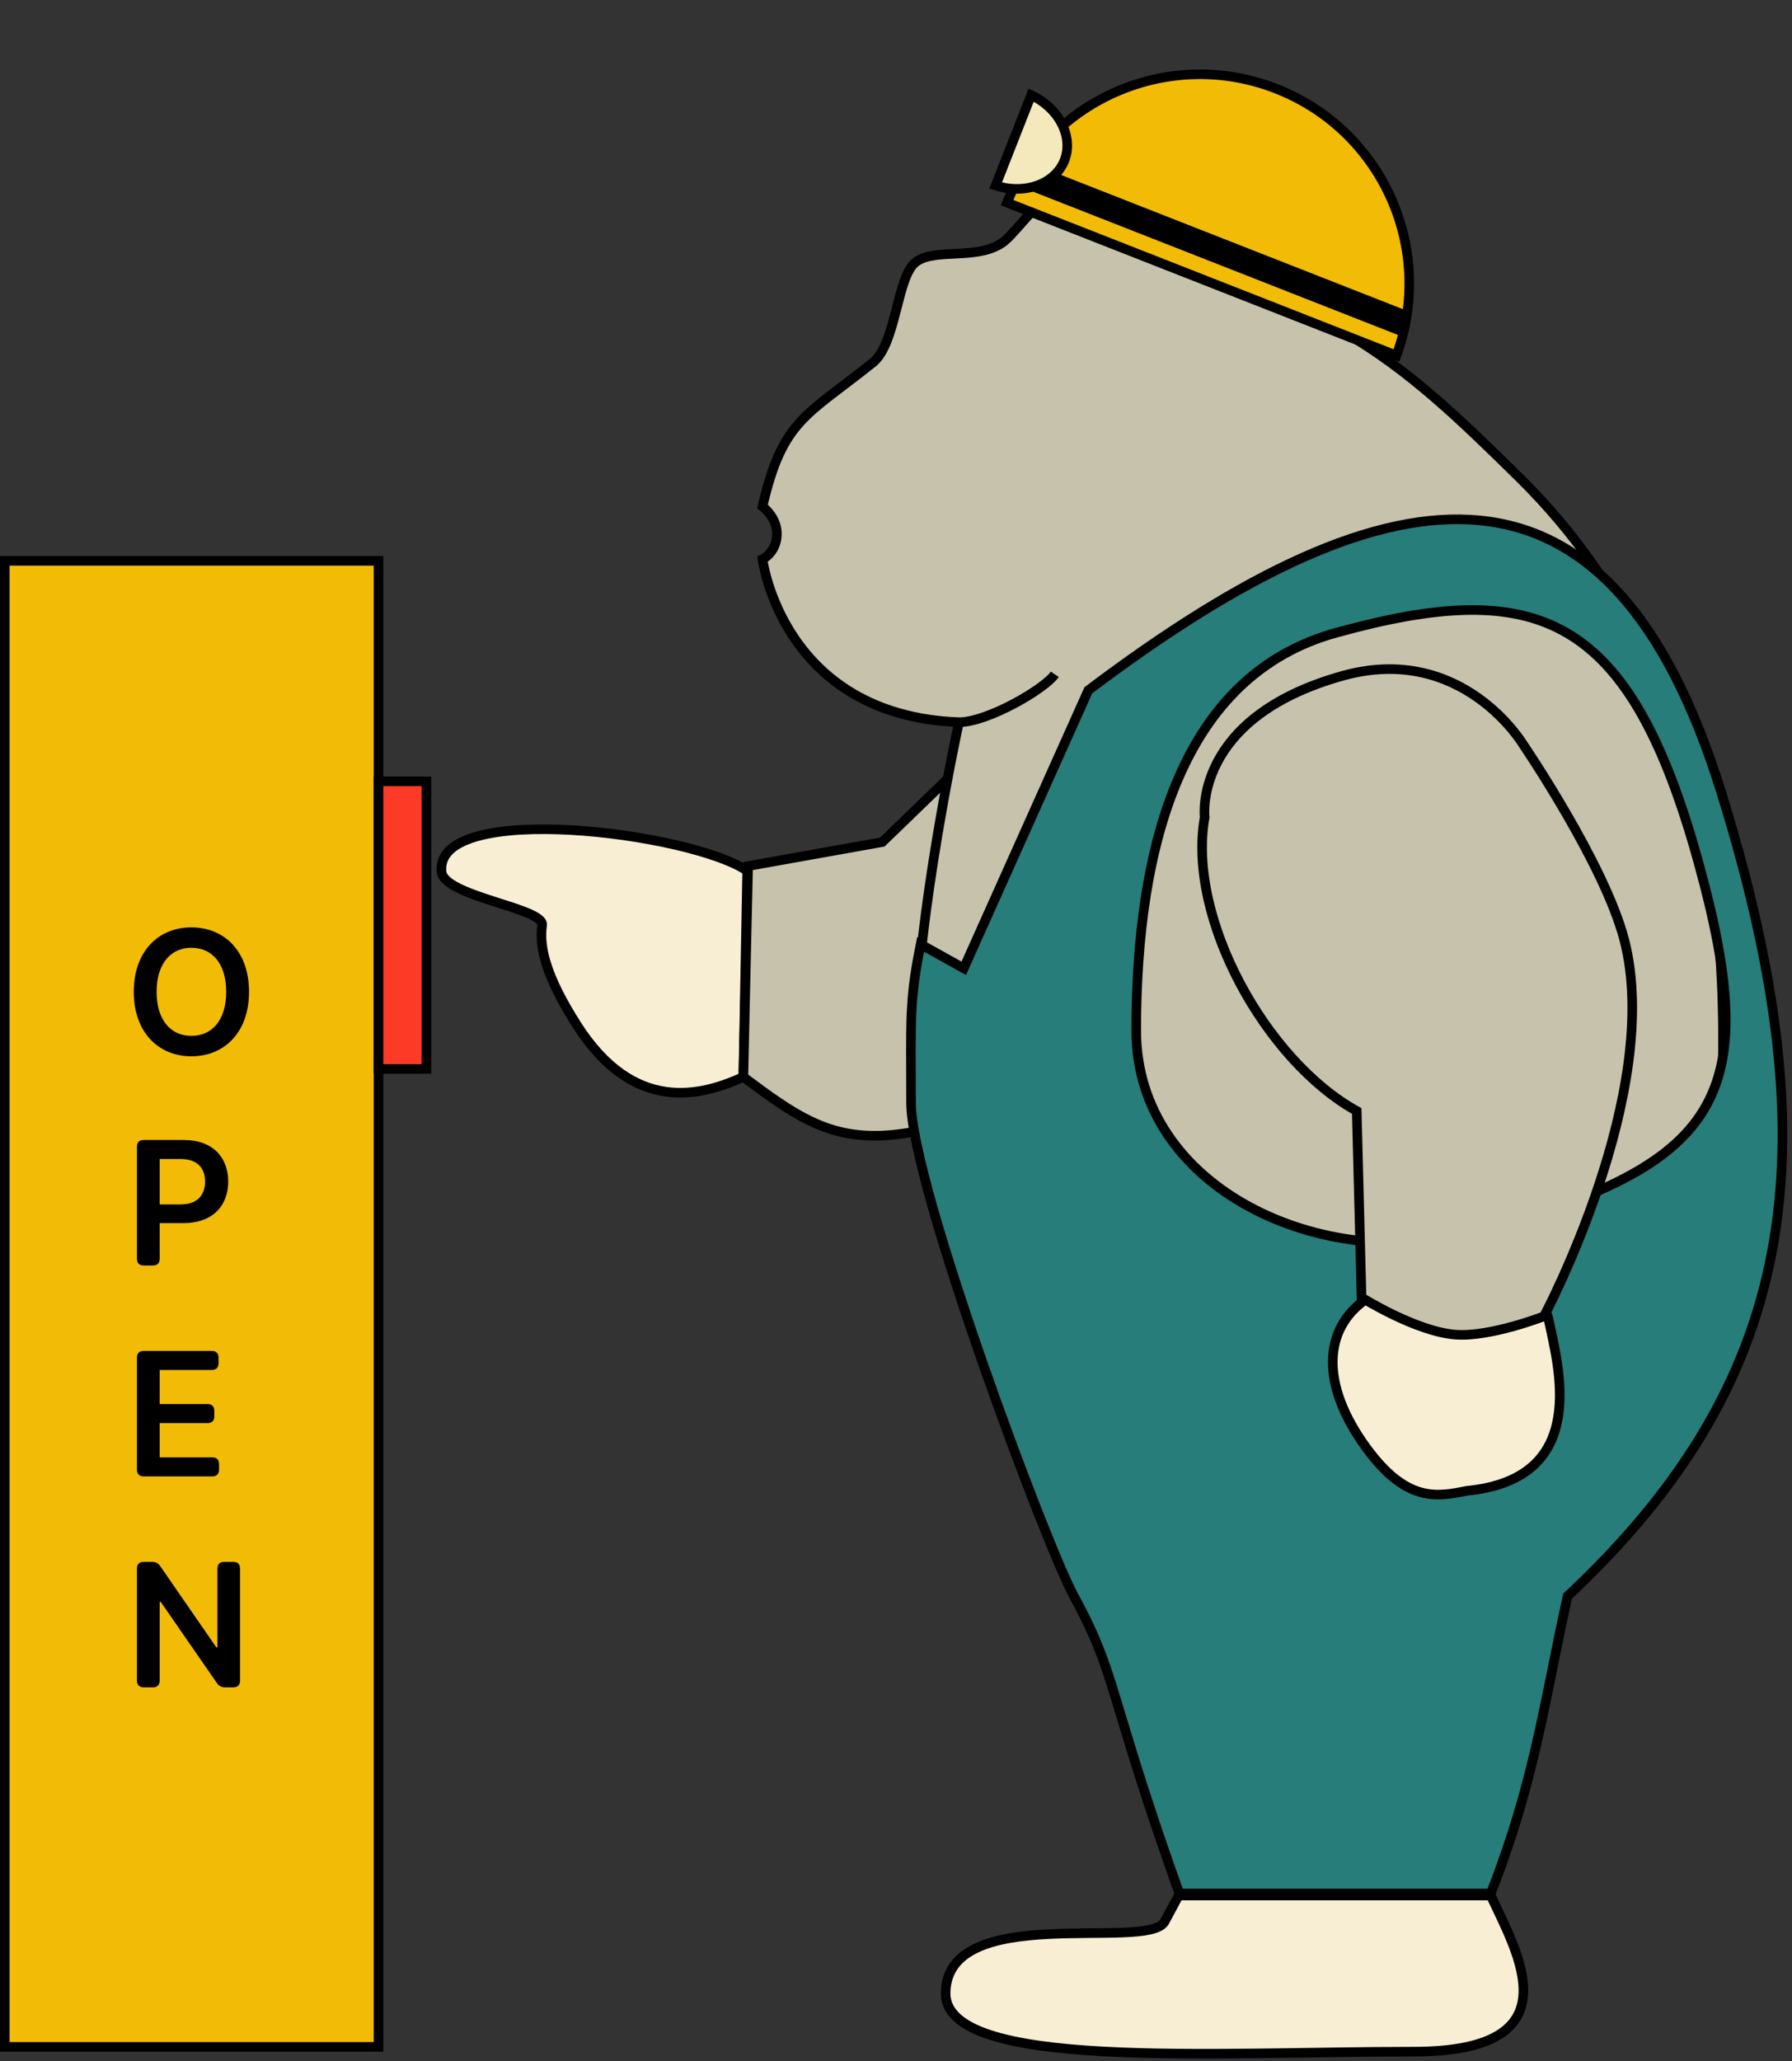 <svg width="187" height="215" viewBox="0 0 187 215" fill="none" xmlns="http://www.w3.org/2000/svg">
<rect x="0" y="0" width="187" height="215" fill="#333333" stroke="none"/>
<rect x="-0.5" y="0.5" width="39" height="155" transform="matrix(-1 0 0 1 39 58)" fill="#F2BB05" stroke="black"/>
<rect x="-0.5" y="0.5" width="5" height="30" transform="matrix(-1 0 0 1 44 81)" fill="#FC3A25" stroke="black"/>
<path d="M25.989 103.455C25.989 107.686 23.406 110.179 19.974 110.179C16.535 110.179 13.959 107.68 13.959 103.455C13.959 99.223 16.535 96.73 19.974 96.73C23.406 96.73 25.989 99.223 25.989 103.455ZM16.343 103.455C16.343 106.433 17.845 108.05 19.974 108.05C22.109 108.05 23.604 106.433 23.604 103.455C23.604 100.476 22.109 98.859 19.974 98.859C17.845 98.859 16.343 100.476 16.343 103.455ZM14.291 119.612C14.291 119.158 14.54 118.909 14.994 118.909H19.2C22.211 118.909 23.815 120.744 23.815 123.243C23.815 125.761 22.192 127.577 19.168 127.577H16.663V131.297C16.663 131.751 16.413 132 15.96 132H14.994C14.54 132 14.291 131.751 14.291 131.297V119.612ZM16.663 125.627H18.849C20.613 125.627 21.399 124.636 21.399 123.243C21.399 121.849 20.613 120.891 18.836 120.891H16.663V125.627ZM14.291 141.612C14.291 141.158 14.54 140.909 14.994 140.909H22.102C22.556 140.909 22.805 141.158 22.805 141.612V142.194C22.805 142.648 22.556 142.897 22.102 142.897H16.663V146.451H21.661C22.115 146.451 22.364 146.7 22.364 147.154V147.736C22.364 148.19 22.115 148.439 21.661 148.439H16.663V152.012H22.153C22.607 152.012 22.857 152.261 22.857 152.715V153.297C22.857 153.751 22.607 154 22.153 154H14.994C14.54 154 14.291 153.751 14.291 153.297V141.612ZM25.049 175.297C25.049 175.751 24.8 176 24.346 176H23.483C23.106 176 22.85 175.859 22.633 175.553L16.771 167.083H16.663V175.297C16.663 175.751 16.413 176 15.96 176H14.994C14.54 176 14.291 175.751 14.291 175.297V163.612C14.291 163.158 14.54 162.909 14.994 162.909H15.87C16.247 162.909 16.509 163.05 16.72 163.357L22.575 171.832H22.69V163.612C22.69 163.158 22.94 162.909 23.393 162.909H24.346C24.8 162.909 25.049 163.158 25.049 163.612V175.297Z" fill="black"/>
<path d="M46.069 90.832C45.569 83.5 72.069 86.832 77.97 90.832L77.569 112.332C73.141 114.351 66.121 116.215 60.189 106.903C57.059 101.988 56.232 98.908 56.572 96.5C56.828 94.684 46.069 93.5 46.069 90.832Z" fill="#F7EED4" stroke="black"/>
<path d="M77.569 112.333L78.069 90.332L92.069 87.832L107.069 73.332L121.069 107.833C91.492 122.412 87.921 120.049 77.569 112.333Z" fill="#C6C2AB" stroke="black"/>
<path d="M124.069 15.833C111.42 14.612 106.974 23.698 104.569 25.332C101.872 27.166 97.569 25.832 95.569 27.332C93.569 28.832 93.569 35.832 91.069 37.832C84.118 43.393 81.642 43.809 79.569 52.832C79.569 52.832 81.159 53.983 81.069 55.832C80.979 57.669 79.569 58.332 79.569 58.332C79.569 58.332 81.622 74.628 100.069 75.332C100.069 75.332 95.569 96 95.569 108.333C95.569 122.459 102.069 138 102.069 138H177.07C182.001 108.957 182.569 73.456 158.569 49.833C152.445 43.805 147.155 38.685 140.569 34.833C140.417 25.107 136.717 17.053 124.069 15.833Z" fill="#C6C2AB"/>
<path d="M100.069 75.332C81.622 74.628 79.569 58.332 79.569 58.332C79.569 58.332 80.979 57.669 81.069 55.832C81.159 53.983 79.569 52.832 79.569 52.832C81.642 43.809 84.118 43.393 91.069 37.832C93.569 35.832 93.569 28.832 95.569 27.332C97.569 25.832 101.872 27.166 104.569 25.332C106.974 23.698 111.42 14.612 124.069 15.833C136.717 17.053 140.417 25.107 140.569 34.833C147.155 38.685 152.445 43.805 158.569 49.833C182.569 73.456 182.001 108.957 177.07 138H102.069C102.069 138 95.569 122.459 95.569 108.333C95.569 96 100.069 75.332 100.069 75.332ZM100.069 75.332C103.069 75.332 109.069 71.832 110.069 70.332" stroke="black"/>
<path d="M147.5 214C164.553 214 158.302 203.652 155.568 197.714L123 197.714L121.5 200.5C119.5 203.5 98.899 198.367 98.677 207.83C98.486 216 126.499 214 147.5 214Z" fill="#F7EED4" stroke="black"/>
<path d="M99.57 106.545L95.57 104.5V109.955L98.57 112L99.57 106.545Z" fill="#134C4C"/>
<path d="M133.204 9.264C122.134 4.919 109.655 10.229 105.082 21.132L145.721 37.082C149.799 25.984 144.273 13.608 133.204 9.264Z" fill="#F2BB05" stroke="black"/>
<path d="M147.31 32.609L107.349 16.925L106.365 19.428L146.693 35.256L147.31 32.609Z" fill="black"/>
<path d="M111.082 16.729C112.03 14.316 110.582 11.318 107.604 9.923L103.897 19.35C107.029 20.354 110.133 19.142 111.082 16.729Z" fill="#F4E9BD" stroke="black"/>
<path fill-rule="evenodd" clip-rule="evenodd" d="M95.07 115.001C95.07 123.501 109.07 161.001 112.07 166.501C114.655 171.24 115.432 173.822 116.998 179.021C118.187 182.972 119.831 188.434 123.069 197.501H155.569C159.076 188.538 160.459 181.701 162.081 173.675C162.54 171.404 163.019 169.038 163.57 166.501C187.07 144.5 191.57 120.999 179.57 82.5C168.118 45.759 146.07 47.5 113.57 72.001L100.57 101.001L96.07 98.5C95.028 103.633 95.037 105.839 95.062 111.693C95.066 112.681 95.07 113.773 95.07 115.001ZM154.07 128.501C138.066 132.916 118.57 124.001 118.57 107.501C118.57 88.001 123.438 70.412 139.442 65.996C160.57 60.166 170.075 64.001 177.255 90.024C184.009 114.501 179.59 121.459 154.07 128.501Z" fill="#267D7A" stroke="black"/>
<path d="M161.57 137.5C160.768 133.612 146.106 133.058 142.57 135.5C138.07 138.606 137.76 144.413 142.57 151C146.779 156.764 149.96 156.125 153.042 155.506L153.07 155.5C166.104 154.234 162.572 142.36 161.57 137.5Z" fill="#F7EED4" stroke="black"/>
<path d="M169.5 98.041C167.439 90.103 158.921 77.619 158.921 77.619C158.921 77.619 152.561 67 140.07 70.5C124.422 74.884 125.709 85.251 125.709 85.251C123.847 95.788 132.111 110.653 141.578 115.885L142.081 135.333C142.081 135.333 147.833 138.95 151.976 139.217C155.616 139.451 161.117 137.297 161.117 137.297C161.117 137.297 173.612 113.88 169.5 98.041Z" fill="#C6C2AB" stroke="black"/>
</svg>
